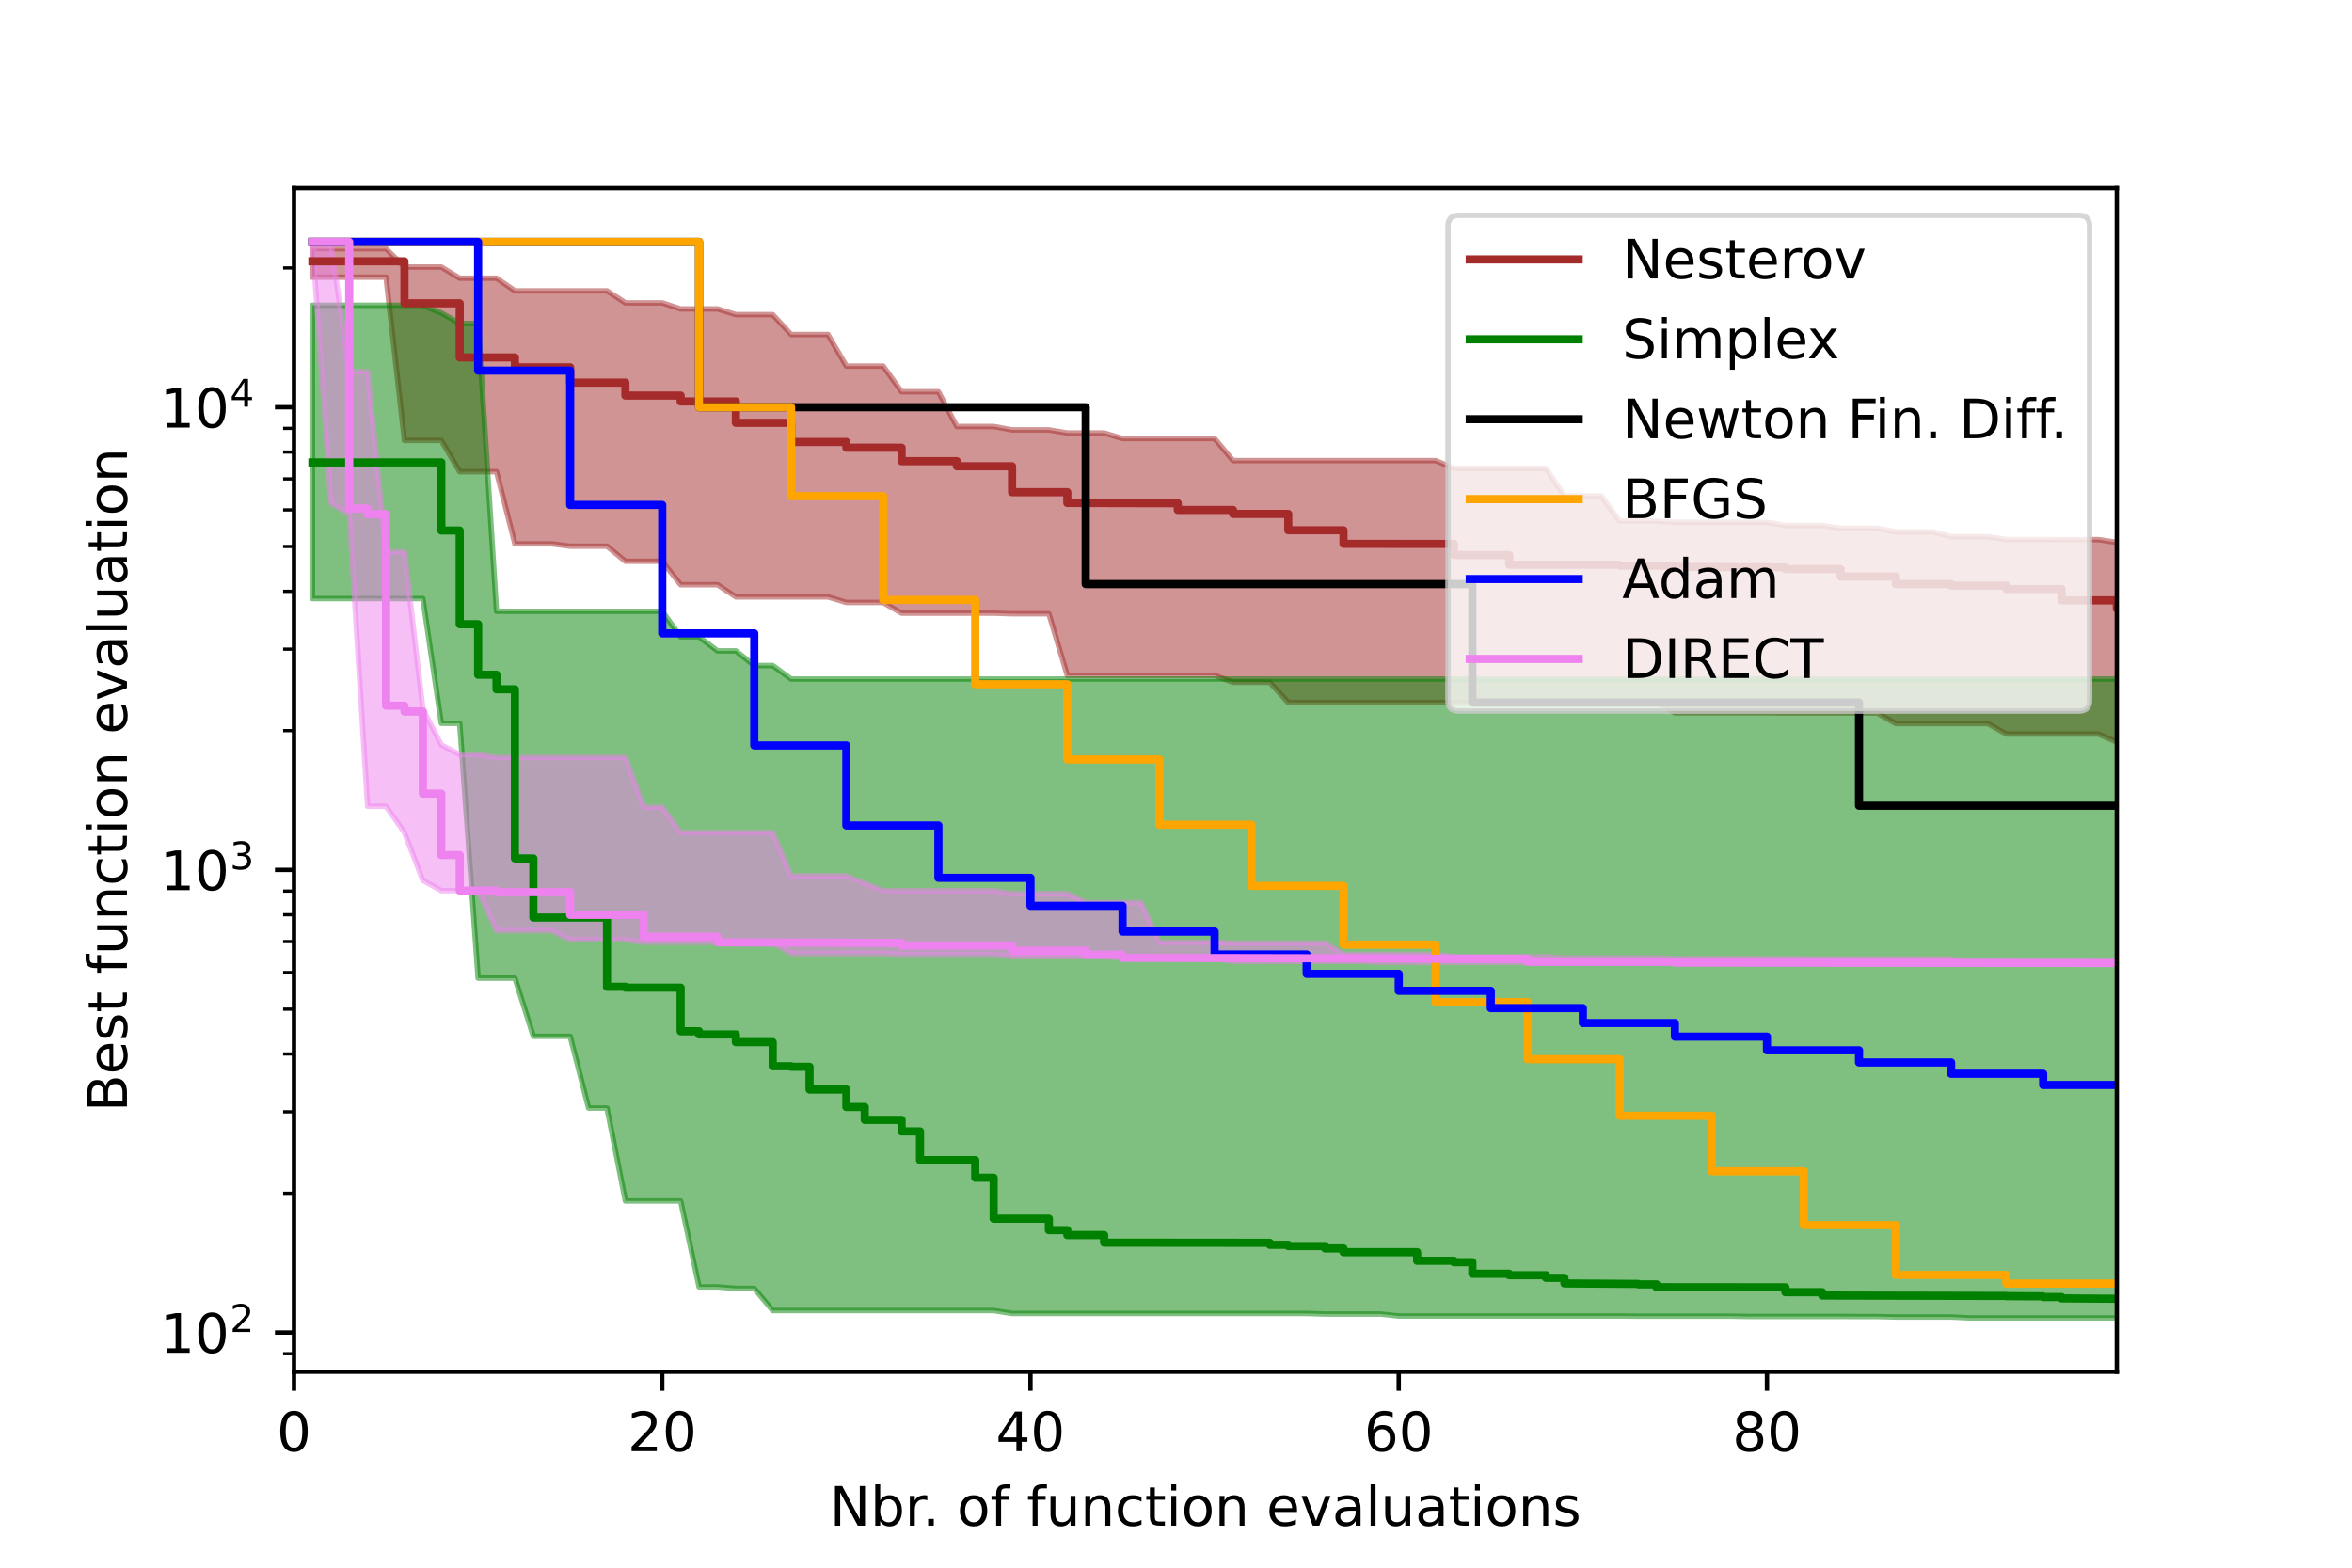 <?xml version="1.0" encoding="utf-8" standalone="no"?>
<!DOCTYPE svg PUBLIC "-//W3C//DTD SVG 1.1//EN"
  "http://www.w3.org/Graphics/SVG/1.1/DTD/svg11.dtd">
<!-- Created with matplotlib (https://matplotlib.org/) -->
<svg height="288pt" version="1.1" viewBox="0 0 432 288" width="432pt" xmlns="http://www.w3.org/2000/svg" xmlns:xlink="http://www.w3.org/1999/xlink">
 <defs>
  <style type="text/css">*{stroke-linecap:butt;stroke-linejoin:round;}</style>
 </defs>
 <g id="figure_1">
  <g id="patch_1">
   <path d="M 0 288 
L 432 288 
L 432 0 
L 0 0 
z
" style="fill:#ffffff;"/>
  </g>
  <g id="axes_1">
   <g id="patch_2">
    <path d="M 54 252 
L 388.8 252 
L 388.8 34.56 
L 54 34.56 
z
" style="fill:#ffffff;"/>
   </g>
   <g id="PolyCollection_1">
    <defs>
     <path d="M 57.382 -242.301 
L 57.382 -237.072 
L 60.764 -237.072 
L 64.145 -237.072 
L 67.527 -237.072 
L 70.909 -237.072 
L 74.291 -207.086 
L 77.673 -207.086 
L 81.055 -207.086 
L 84.436 -201.343 
L 87.818 -201.343 
L 91.2 -201.343 
L 94.582 -188.087 
L 97.964 -188.087 
L 101.345 -188.087 
L 104.727 -187.655 
L 108.109 -187.655 
L 111.491 -187.655 
L 114.873 -184.887 
L 118.255 -184.887 
L 121.636 -184.887 
L 125.018 -180.584 
L 128.4 -180.584 
L 131.782 -180.584 
L 135.164 -178.344 
L 138.545 -178.344 
L 141.927 -178.344 
L 145.309 -178.344 
L 148.691 -178.344 
L 152.073 -178.344 
L 155.455 -177.319 
L 158.836 -177.319 
L 162.218 -177.319 
L 165.6 -175.359 
L 168.982 -175.359 
L 172.364 -175.359 
L 175.745 -175.359 
L 179.127 -175.359 
L 182.509 -175.359 
L 185.891 -175.245 
L 189.273 -175.245 
L 192.655 -175.245 
L 196.036 -163.932 
L 199.418 -163.932 
L 202.8 -163.932 
L 206.182 -163.932 
L 209.564 -163.932 
L 212.945 -163.932 
L 216.327 -163.932 
L 219.709 -163.932 
L 223.091 -163.932 
L 226.473 -162.654 
L 229.855 -162.654 
L 233.236 -162.654 
L 236.618 -158.949 
L 240 -158.949 
L 243.382 -158.949 
L 246.764 -158.949 
L 250.145 -158.949 
L 253.527 -158.949 
L 256.909 -158.949 
L 260.291 -158.949 
L 263.673 -158.949 
L 267.055 -158.949 
L 270.436 -158.949 
L 273.818 -158.949 
L 277.2 -158.949 
L 280.582 -158.949 
L 283.964 -158.949 
L 287.345 -158.949 
L 290.727 -158.949 
L 294.109 -158.949 
L 297.491 -158.949 
L 300.873 -158.949 
L 304.255 -158.949 
L 307.636 -157.05 
L 311.018 -157.05 
L 314.4 -157.05 
L 317.782 -157.05 
L 321.164 -157.05 
L 324.545 -157.05 
L 327.927 -157.007 
L 331.309 -157.007 
L 334.691 -157.007 
L 338.073 -157.007 
L 341.455 -157.007 
L 344.836 -157.007 
L 348.218 -155.071 
L 351.6 -155.071 
L 354.982 -155.071 
L 358.364 -155.071 
L 361.745 -155.071 
L 365.127 -155.071 
L 368.509 -153.156 
L 371.891 -153.156 
L 375.273 -153.156 
L 378.655 -153.156 
L 382.036 -153.156 
L 385.418 -153.156 
L 388.8 -151.686 
L 392.182 -151.686 
L 392.182 -188.352 
L 392.182 -188.352 
L 388.8 -188.352 
L 385.418 -188.866 
L 382.036 -188.866 
L 378.655 -188.866 
L 375.273 -188.875 
L 371.891 -188.875 
L 368.509 -188.875 
L 365.127 -189.406 
L 361.745 -189.406 
L 358.364 -189.406 
L 354.982 -190.301 
L 351.6 -190.301 
L 348.218 -190.301 
L 344.836 -190.946 
L 341.455 -190.946 
L 338.073 -190.946 
L 334.691 -191.468 
L 331.309 -191.468 
L 327.927 -191.468 
L 324.545 -192.045 
L 321.164 -192.045 
L 317.782 -192.045 
L 314.4 -192.045 
L 311.018 -192.045 
L 307.636 -192.045 
L 304.255 -192.273 
L 300.873 -192.273 
L 297.491 -192.273 
L 294.109 -196.908 
L 290.727 -196.908 
L 287.345 -196.908 
L 283.964 -201.961 
L 280.582 -201.961 
L 277.2 -201.961 
L 273.818 -201.961 
L 270.436 -201.961 
L 267.055 -201.961 
L 263.673 -203.383 
L 260.291 -203.383 
L 256.909 -203.383 
L 253.527 -203.383 
L 250.145 -203.383 
L 246.764 -203.383 
L 243.382 -203.383 
L 240 -203.383 
L 236.618 -203.383 
L 233.236 -203.383 
L 229.855 -203.383 
L 226.473 -203.383 
L 223.091 -207.436 
L 219.709 -207.436 
L 216.327 -207.436 
L 212.945 -207.436 
L 209.564 -207.436 
L 206.182 -207.436 
L 202.8 -208.456 
L 199.418 -208.456 
L 196.036 -208.456 
L 192.655 -209.023 
L 189.273 -209.023 
L 185.891 -209.023 
L 182.509 -209.649 
L 179.127 -209.649 
L 175.745 -209.649 
L 172.364 -216.024 
L 168.982 -216.024 
L 165.6 -216.024 
L 162.218 -220.743 
L 158.836 -220.743 
L 155.455 -220.743 
L 152.073 -226.542 
L 148.691 -226.542 
L 145.309 -226.542 
L 141.927 -230.2 
L 138.545 -230.2 
L 135.164 -230.2 
L 131.782 -231.244 
L 128.4 -231.244 
L 125.018 -231.244 
L 121.636 -232.352 
L 118.255 -232.352 
L 114.873 -232.352 
L 111.491 -234.566 
L 108.109 -234.566 
L 104.727 -234.566 
L 101.345 -234.566 
L 97.964 -234.566 
L 94.582 -234.566 
L 91.2 -236.888 
L 87.818 -236.888 
L 84.436 -236.888 
L 81.055 -238.946 
L 77.673 -238.946 
L 74.291 -238.946 
L 70.909 -242.301 
L 67.527 -242.301 
L 64.145 -242.301 
L 60.764 -242.301 
L 57.382 -242.301 
z
" id="m2975140393" style="stroke:#a52a2a;stroke-opacity:0.5;"/>
    </defs>
    <g clip-path="url(#p92455753c8)">
     <use style="fill:#a52a2a;fill-opacity:0.5;stroke:#a52a2a;stroke-opacity:0.5;" x="0" xlink:href="#m2975140393" y="288"/>
    </g>
   </g>
   <g id="PolyCollection_2">
    <defs>
     <path d="M 57.382 -231.912 
L 57.382 -178.039 
L 60.764 -178.039 
L 64.145 -178.039 
L 67.527 -178.039 
L 70.909 -178.039 
L 74.291 -178.039 
L 77.673 -178.039 
L 81.055 -155.126 
L 84.436 -155.126 
L 87.818 -108.309 
L 91.2 -108.309 
L 94.582 -108.309 
L 97.964 -97.621 
L 101.345 -97.621 
L 104.727 -97.621 
L 108.109 -84.438 
L 111.491 -84.438 
L 114.873 -67.368 
L 118.255 -67.368 
L 121.636 -67.368 
L 125.018 -67.368 
L 128.4 -51.582 
L 131.782 -51.582 
L 135.164 -51.305 
L 138.545 -51.305 
L 141.927 -47.241 
L 145.309 -47.241 
L 148.691 -47.241 
L 152.073 -47.241 
L 155.455 -47.241 
L 158.836 -47.241 
L 162.218 -47.241 
L 165.6 -47.241 
L 168.982 -47.241 
L 172.364 -47.241 
L 175.745 -47.241 
L 179.127 -47.241 
L 182.509 -47.241 
L 185.891 -46.705 
L 189.273 -46.705 
L 192.655 -46.705 
L 196.036 -46.705 
L 199.418 -46.705 
L 202.8 -46.705 
L 206.182 -46.705 
L 209.564 -46.705 
L 212.945 -46.705 
L 216.327 -46.705 
L 219.709 -46.705 
L 223.091 -46.705 
L 226.473 -46.705 
L 229.855 -46.705 
L 233.236 -46.705 
L 236.618 -46.705 
L 240 -46.705 
L 243.382 -46.605 
L 246.764 -46.605 
L 250.145 -46.605 
L 253.527 -46.605 
L 256.909 -46.239 
L 260.291 -46.239 
L 263.673 -46.239 
L 267.055 -46.239 
L 270.436 -46.239 
L 273.818 -46.239 
L 277.2 -46.239 
L 280.582 -46.239 
L 283.964 -46.239 
L 287.345 -46.239 
L 290.727 -46.239 
L 294.109 -46.239 
L 297.491 -46.239 
L 300.873 -46.214 
L 304.255 -46.214 
L 307.636 -46.214 
L 311.018 -46.214 
L 314.4 -46.214 
L 317.782 -46.214 
L 321.164 -46.157 
L 324.545 -46.157 
L 327.927 -46.157 
L 331.309 -46.157 
L 334.691 -46.157 
L 338.073 -46.155 
L 341.455 -46.138 
L 344.836 -46.138 
L 348.218 -46.053 
L 351.6 -46.053 
L 354.982 -46.053 
L 358.364 -46.053 
L 361.745 -45.884 
L 365.127 -45.884 
L 368.509 -45.884 
L 371.891 -45.884 
L 375.273 -45.884 
L 378.655 -45.884 
L 382.036 -45.884 
L 385.418 -45.884 
L 388.8 -45.884 
L 392.182 -45.884 
L 392.182 -163.26 
L 392.182 -163.26 
L 388.8 -163.26 
L 385.418 -163.26 
L 382.036 -163.26 
L 378.655 -163.26 
L 375.273 -163.26 
L 371.891 -163.26 
L 368.509 -163.26 
L 365.127 -163.26 
L 361.745 -163.26 
L 358.364 -163.26 
L 354.982 -163.26 
L 351.6 -163.26 
L 348.218 -163.26 
L 344.836 -163.26 
L 341.455 -163.26 
L 338.073 -163.26 
L 334.691 -163.26 
L 331.309 -163.26 
L 327.927 -163.26 
L 324.545 -163.26 
L 321.164 -163.26 
L 317.782 -163.26 
L 314.4 -163.26 
L 311.018 -163.26 
L 307.636 -163.26 
L 304.255 -163.26 
L 300.873 -163.26 
L 297.491 -163.26 
L 294.109 -163.26 
L 290.727 -163.26 
L 287.345 -163.26 
L 283.964 -163.26 
L 280.582 -163.26 
L 277.2 -163.26 
L 273.818 -163.26 
L 270.436 -163.26 
L 267.055 -163.26 
L 263.673 -163.26 
L 260.291 -163.26 
L 256.909 -163.26 
L 253.527 -163.26 
L 250.145 -163.26 
L 246.764 -163.26 
L 243.382 -163.26 
L 240 -163.26 
L 236.618 -163.26 
L 233.236 -163.26 
L 229.855 -163.26 
L 226.473 -163.26 
L 223.091 -163.26 
L 219.709 -163.26 
L 216.327 -163.26 
L 212.945 -163.26 
L 209.564 -163.26 
L 206.182 -163.26 
L 202.8 -163.26 
L 199.418 -163.26 
L 196.036 -163.26 
L 192.655 -163.26 
L 189.273 -163.26 
L 185.891 -163.26 
L 182.509 -163.26 
L 179.127 -163.26 
L 175.745 -163.26 
L 172.364 -163.26 
L 168.982 -163.26 
L 165.6 -163.26 
L 162.218 -163.26 
L 158.836 -163.26 
L 155.455 -163.26 
L 152.073 -163.26 
L 148.691 -163.26 
L 145.309 -163.26 
L 141.927 -165.732 
L 138.545 -165.732 
L 135.164 -168.429 
L 131.782 -168.429 
L 128.4 -171.013 
L 125.018 -171.013 
L 121.636 -175.699 
L 118.255 -175.699 
L 114.873 -175.699 
L 111.491 -175.699 
L 108.109 -175.699 
L 104.727 -175.699 
L 101.345 -175.699 
L 97.964 -175.699 
L 94.582 -175.699 
L 91.2 -175.699 
L 87.818 -228.572 
L 84.436 -228.572 
L 81.055 -230.502 
L 77.673 -231.912 
L 74.291 -231.912 
L 70.909 -231.912 
L 67.527 -231.912 
L 64.145 -231.912 
L 60.764 -231.912 
L 57.382 -231.912 
z
" id="m975a695b5a" style="stroke:#008000;stroke-opacity:0.5;"/>
    </defs>
    <g clip-path="url(#p92455753c8)">
     <use style="fill:#008000;fill-opacity:0.5;stroke:#008000;stroke-opacity:0.5;" x="0" xlink:href="#m975a695b5a" y="288"/>
    </g>
   </g>
   <g id="PolyCollection_3">
    <defs>
     <path d="M 57.382 -243.556 
L 57.382 -243.556 
L 60.764 -195.578 
L 64.145 -193.54 
L 67.527 -139.878 
L 70.909 -139.878 
L 74.291 -135.054 
L 77.673 -126.269 
L 81.055 -124.38 
L 84.436 -124.38 
L 87.818 -124.38 
L 91.2 -117.024 
L 94.582 -117.024 
L 97.964 -117.024 
L 101.345 -117.024 
L 104.727 -115.365 
L 108.109 -115.365 
L 111.491 -115.365 
L 114.873 -115.365 
L 118.255 -114.882 
L 121.636 -114.882 
L 125.018 -114.882 
L 128.4 -114.882 
L 131.782 -114.882 
L 135.164 -114.882 
L 138.545 -114.882 
L 141.927 -114.882 
L 145.309 -112.83 
L 148.691 -112.83 
L 152.073 -112.83 
L 155.455 -112.83 
L 158.836 -112.83 
L 162.218 -112.83 
L 165.6 -112.672 
L 168.982 -112.672 
L 172.364 -112.672 
L 175.745 -112.672 
L 179.127 -112.672 
L 182.509 -112.672 
L 185.891 -112.247 
L 189.273 -112.247 
L 192.655 -112.247 
L 196.036 -112.247 
L 199.418 -112.247 
L 202.8 -112.247 
L 206.182 -112.035 
L 209.564 -112.035 
L 212.945 -112.035 
L 216.327 -112.035 
L 219.709 -112.035 
L 223.091 -112.028 
L 226.473 -111.37 
L 229.855 -111.37 
L 233.236 -111.37 
L 236.618 -111.37 
L 240 -111.37 
L 243.382 -111.37 
L 246.764 -111.37 
L 250.145 -111.368 
L 253.527 -111.209 
L 256.909 -111.209 
L 260.291 -111.209 
L 263.673 -111.209 
L 267.055 -111.209 
L 270.436 -111.209 
L 273.818 -111.209 
L 277.2 -111.209 
L 280.582 -111.151 
L 283.964 -111.151 
L 287.345 -111.151 
L 290.727 -111.151 
L 294.109 -111.151 
L 297.491 -111.151 
L 300.873 -111.151 
L 304.255 -111.151 
L 307.636 -111.151 
L 311.018 -111.151 
L 314.4 -111.151 
L 317.782 -111.151 
L 321.164 -111.151 
L 324.545 -111.151 
L 327.927 -111.151 
L 331.309 -111.151 
L 334.691 -110.946 
L 338.073 -110.946 
L 341.455 -110.946 
L 344.836 -110.946 
L 348.218 -110.946 
L 351.6 -110.946 
L 354.982 -110.946 
L 358.364 -110.946 
L 361.745 -110.896 
L 365.127 -110.896 
L 368.509 -110.896 
L 371.891 -110.896 
L 375.273 -110.896 
L 378.655 -110.896 
L 382.036 -110.896 
L 385.418 -110.896 
L 388.8 -110.896 
L 392.182 -110.896 
L 392.182 -111.151 
L 392.182 -111.151 
L 388.8 -111.151 
L 385.418 -111.151 
L 382.036 -111.151 
L 378.655 -111.151 
L 375.273 -111.151 
L 371.891 -111.162 
L 368.509 -111.162 
L 365.127 -111.162 
L 361.745 -111.162 
L 358.364 -111.816 
L 354.982 -111.816 
L 351.6 -111.816 
L 348.218 -111.816 
L 344.836 -111.816 
L 341.455 -111.816 
L 338.073 -111.816 
L 334.691 -111.816 
L 331.309 -111.874 
L 327.927 -111.874 
L 324.545 -111.874 
L 321.164 -111.874 
L 317.782 -111.876 
L 314.4 -111.876 
L 311.018 -111.876 
L 307.636 -111.876 
L 304.255 -112.035 
L 300.873 -112.035 
L 297.491 -112.035 
L 294.109 -112.035 
L 290.727 -112.035 
L 287.345 -112.035 
L 283.964 -112.247 
L 280.582 -112.247 
L 277.2 -112.247 
L 273.818 -112.247 
L 270.436 -112.247 
L 267.055 -112.247 
L 263.673 -112.672 
L 260.291 -112.672 
L 256.909 -112.672 
L 253.527 -112.672 
L 250.145 -112.672 
L 246.764 -112.672 
L 243.382 -114.729 
L 240 -114.729 
L 236.618 -114.729 
L 233.236 -114.729 
L 229.855 -114.729 
L 226.473 -114.729 
L 223.091 -114.882 
L 219.709 -114.882 
L 216.327 -114.882 
L 212.945 -114.882 
L 209.564 -122.179 
L 206.182 -122.179 
L 202.8 -122.179 
L 199.418 -122.179 
L 196.036 -123.833 
L 192.655 -123.833 
L 189.273 -123.833 
L 185.891 -123.833 
L 182.509 -124.38 
L 179.127 -124.38 
L 175.745 -124.38 
L 172.364 -124.38 
L 168.982 -124.38 
L 165.6 -124.38 
L 162.218 -124.38 
L 158.836 -125.724 
L 155.455 -127.099 
L 152.073 -127.099 
L 148.691 -127.099 
L 145.309 -127.099 
L 141.927 -135.054 
L 138.545 -135.054 
L 135.164 -135.054 
L 131.782 -135.054 
L 128.4 -135.054 
L 125.018 -135.054 
L 121.636 -139.72 
L 118.255 -139.72 
L 114.873 -148.853 
L 111.491 -148.853 
L 108.109 -148.853 
L 104.727 -148.853 
L 101.345 -148.853 
L 97.964 -148.853 
L 94.582 -148.853 
L 91.2 -148.853 
L 87.818 -149.383 
L 84.436 -149.383 
L 81.055 -151.158 
L 77.673 -157.747 
L 74.291 -186.61 
L 70.909 -186.61 
L 67.527 -219.722 
L 64.145 -219.722 
L 60.764 -243.556 
L 57.382 -243.556 
z
" id="m3817e6981f" style="stroke:#ee82ee;stroke-opacity:0.5;"/>
    </defs>
    <g clip-path="url(#p92455753c8)">
     <use style="fill:#ee82ee;fill-opacity:0.5;stroke:#ee82ee;stroke-opacity:0.5;" x="0" xlink:href="#m3817e6981f" y="288"/>
    </g>
   </g>
   <g id="matplotlib.axis_1">
    <g id="xtick_1">
     <g id="line2d_1">
      <defs>
       <path d="M 0 0 
L 0 3.5 
" id="ma3b6f0f024" style="stroke:#000000;stroke-width:0.8;"/>
      </defs>
      <g>
       <use style="stroke:#000000;stroke-width:0.8;" x="54" xlink:href="#ma3b6f0f024" y="252"/>
      </g>
     </g>
     <g id="text_1">
      <!-- 0 -->
      <g transform="translate(50.819 266.598)scale(0.1 -0.1)">
       <defs>
        <path d="M 31.781 66.406 
Q 24.172 66.406 20.328 58.906 
Q 16.5 51.422 16.5 36.375 
Q 16.5 21.391 20.328 13.891 
Q 24.172 6.391 31.781 6.391 
Q 39.453 6.391 43.281 13.891 
Q 47.125 21.391 47.125 36.375 
Q 47.125 51.422 43.281 58.906 
Q 39.453 66.406 31.781 66.406 
z
M 31.781 74.219 
Q 44.047 74.219 50.516 64.516 
Q 56.984 54.828 56.984 36.375 
Q 56.984 17.969 50.516 8.266 
Q 44.047 -1.422 31.781 -1.422 
Q 19.531 -1.422 13.062 8.266 
Q 6.594 17.969 6.594 36.375 
Q 6.594 54.828 13.062 64.516 
Q 19.531 74.219 31.781 74.219 
z
" id="DejaVuSans-48"/>
       </defs>
       <use xlink:href="#DejaVuSans-48"/>
      </g>
     </g>
    </g>
    <g id="xtick_2">
     <g id="line2d_2">
      <g>
       <use style="stroke:#000000;stroke-width:0.8;" x="121.636" xlink:href="#ma3b6f0f024" y="252"/>
      </g>
     </g>
     <g id="text_2">
      <!-- 20 -->
      <g transform="translate(115.274 266.598)scale(0.1 -0.1)">
       <defs>
        <path d="M 19.188 8.297 
L 53.609 8.297 
L 53.609 0 
L 7.328 0 
L 7.328 8.297 
Q 12.938 14.109 22.625 23.891 
Q 32.328 33.688 34.812 36.531 
Q 39.547 41.844 41.422 45.531 
Q 43.312 49.219 43.312 52.781 
Q 43.312 58.594 39.234 62.25 
Q 35.156 65.922 28.609 65.922 
Q 23.969 65.922 18.812 64.312 
Q 13.672 62.703 7.812 59.422 
L 7.812 69.391 
Q 13.766 71.781 18.938 73 
Q 24.125 74.219 28.422 74.219 
Q 39.75 74.219 46.484 68.547 
Q 53.219 62.891 53.219 53.422 
Q 53.219 48.922 51.531 44.891 
Q 49.859 40.875 45.406 35.406 
Q 44.188 33.984 37.641 27.219 
Q 31.109 20.453 19.188 8.297 
z
" id="DejaVuSans-50"/>
       </defs>
       <use xlink:href="#DejaVuSans-50"/>
       <use x="63.623" xlink:href="#DejaVuSans-48"/>
      </g>
     </g>
    </g>
    <g id="xtick_3">
     <g id="line2d_3">
      <g>
       <use style="stroke:#000000;stroke-width:0.8;" x="189.273" xlink:href="#ma3b6f0f024" y="252"/>
      </g>
     </g>
     <g id="text_3">
      <!-- 40 -->
      <g transform="translate(182.91 266.598)scale(0.1 -0.1)">
       <defs>
        <path d="M 37.797 64.312 
L 12.891 25.391 
L 37.797 25.391 
z
M 35.203 72.906 
L 47.609 72.906 
L 47.609 25.391 
L 58.016 25.391 
L 58.016 17.188 
L 47.609 17.188 
L 47.609 0 
L 37.797 0 
L 37.797 17.188 
L 4.891 17.188 
L 4.891 26.703 
z
" id="DejaVuSans-52"/>
       </defs>
       <use xlink:href="#DejaVuSans-52"/>
       <use x="63.623" xlink:href="#DejaVuSans-48"/>
      </g>
     </g>
    </g>
    <g id="xtick_4">
     <g id="line2d_4">
      <g>
       <use style="stroke:#000000;stroke-width:0.8;" x="256.909" xlink:href="#ma3b6f0f024" y="252"/>
      </g>
     </g>
     <g id="text_4">
      <!-- 60 -->
      <g transform="translate(250.547 266.598)scale(0.1 -0.1)">
       <defs>
        <path d="M 33.016 40.375 
Q 26.375 40.375 22.484 35.828 
Q 18.609 31.297 18.609 23.391 
Q 18.609 15.531 22.484 10.953 
Q 26.375 6.391 33.016 6.391 
Q 39.656 6.391 43.531 10.953 
Q 47.406 15.531 47.406 23.391 
Q 47.406 31.297 43.531 35.828 
Q 39.656 40.375 33.016 40.375 
z
M 52.594 71.297 
L 52.594 62.312 
Q 48.875 64.062 45.094 64.984 
Q 41.312 65.922 37.594 65.922 
Q 27.828 65.922 22.672 59.328 
Q 17.531 52.734 16.797 39.406 
Q 19.672 43.656 24.016 45.922 
Q 28.375 48.188 33.594 48.188 
Q 44.578 48.188 50.953 41.516 
Q 57.328 34.859 57.328 23.391 
Q 57.328 12.156 50.688 5.359 
Q 44.047 -1.422 33.016 -1.422 
Q 20.359 -1.422 13.672 8.266 
Q 6.984 17.969 6.984 36.375 
Q 6.984 53.656 15.188 63.938 
Q 23.391 74.219 37.203 74.219 
Q 40.922 74.219 44.703 73.484 
Q 48.484 72.75 52.594 71.297 
z
" id="DejaVuSans-54"/>
       </defs>
       <use xlink:href="#DejaVuSans-54"/>
       <use x="63.623" xlink:href="#DejaVuSans-48"/>
      </g>
     </g>
    </g>
    <g id="xtick_5">
     <g id="line2d_5">
      <g>
       <use style="stroke:#000000;stroke-width:0.8;" x="324.545" xlink:href="#ma3b6f0f024" y="252"/>
      </g>
     </g>
     <g id="text_5">
      <!-- 80 -->
      <g transform="translate(318.183 266.598)scale(0.1 -0.1)">
       <defs>
        <path d="M 31.781 34.625 
Q 24.75 34.625 20.719 30.859 
Q 16.703 27.094 16.703 20.516 
Q 16.703 13.922 20.719 10.156 
Q 24.75 6.391 31.781 6.391 
Q 38.812 6.391 42.859 10.172 
Q 46.922 13.969 46.922 20.516 
Q 46.922 27.094 42.891 30.859 
Q 38.875 34.625 31.781 34.625 
z
M 21.922 38.812 
Q 15.578 40.375 12.031 44.719 
Q 8.5 49.078 8.5 55.328 
Q 8.5 64.062 14.719 69.141 
Q 20.953 74.219 31.781 74.219 
Q 42.672 74.219 48.875 69.141 
Q 55.078 64.062 55.078 55.328 
Q 55.078 49.078 51.531 44.719 
Q 48 40.375 41.703 38.812 
Q 48.828 37.156 52.797 32.312 
Q 56.781 27.484 56.781 20.516 
Q 56.781 9.906 50.312 4.234 
Q 43.844 -1.422 31.781 -1.422 
Q 19.734 -1.422 13.25 4.234 
Q 6.781 9.906 6.781 20.516 
Q 6.781 27.484 10.781 32.312 
Q 14.797 37.156 21.922 38.812 
z
M 18.312 54.391 
Q 18.312 48.734 21.844 45.562 
Q 25.391 42.391 31.781 42.391 
Q 38.141 42.391 41.719 45.562 
Q 45.312 48.734 45.312 54.391 
Q 45.312 60.062 41.719 63.234 
Q 38.141 66.406 31.781 66.406 
Q 25.391 66.406 21.844 63.234 
Q 18.312 60.062 18.312 54.391 
z
" id="DejaVuSans-56"/>
       </defs>
       <use xlink:href="#DejaVuSans-56"/>
       <use x="63.623" xlink:href="#DejaVuSans-48"/>
      </g>
     </g>
    </g>
    <g id="text_6">
     <!-- Nbr. of function evaluations -->
     <g transform="translate(152.382 280.277)scale(0.1 -0.1)">
      <defs>
       <path d="M 9.812 72.906 
L 23.094 72.906 
L 55.422 11.922 
L 55.422 72.906 
L 64.984 72.906 
L 64.984 0 
L 51.703 0 
L 19.391 60.984 
L 19.391 0 
L 9.812 0 
z
" id="DejaVuSans-78"/>
       <path d="M 48.688 27.297 
Q 48.688 37.203 44.609 42.844 
Q 40.531 48.484 33.406 48.484 
Q 26.266 48.484 22.188 42.844 
Q 18.109 37.203 18.109 27.297 
Q 18.109 17.391 22.188 11.75 
Q 26.266 6.109 33.406 6.109 
Q 40.531 6.109 44.609 11.75 
Q 48.688 17.391 48.688 27.297 
z
M 18.109 46.391 
Q 20.953 51.266 25.266 53.625 
Q 29.594 56 35.594 56 
Q 45.562 56 51.781 48.094 
Q 58.016 40.188 58.016 27.297 
Q 58.016 14.406 51.781 6.484 
Q 45.562 -1.422 35.594 -1.422 
Q 29.594 -1.422 25.266 0.953 
Q 20.953 3.328 18.109 8.203 
L 18.109 0 
L 9.078 0 
L 9.078 75.984 
L 18.109 75.984 
z
" id="DejaVuSans-98"/>
       <path d="M 41.109 46.297 
Q 39.594 47.172 37.812 47.578 
Q 36.031 48 33.891 48 
Q 26.266 48 22.188 43.047 
Q 18.109 38.094 18.109 28.812 
L 18.109 0 
L 9.078 0 
L 9.078 54.688 
L 18.109 54.688 
L 18.109 46.188 
Q 20.953 51.172 25.484 53.578 
Q 30.031 56 36.531 56 
Q 37.453 56 38.578 55.875 
Q 39.703 55.766 41.062 55.516 
z
" id="DejaVuSans-114"/>
       <path d="M 10.688 12.406 
L 21 12.406 
L 21 0 
L 10.688 0 
z
" id="DejaVuSans-46"/>
       <path id="DejaVuSans-32"/>
       <path d="M 30.609 48.391 
Q 23.391 48.391 19.188 42.75 
Q 14.984 37.109 14.984 27.297 
Q 14.984 17.484 19.156 11.844 
Q 23.344 6.203 30.609 6.203 
Q 37.797 6.203 41.984 11.859 
Q 46.188 17.531 46.188 27.297 
Q 46.188 37.016 41.984 42.703 
Q 37.797 48.391 30.609 48.391 
z
M 30.609 56 
Q 42.328 56 49.016 48.375 
Q 55.719 40.766 55.719 27.297 
Q 55.719 13.875 49.016 6.219 
Q 42.328 -1.422 30.609 -1.422 
Q 18.844 -1.422 12.172 6.219 
Q 5.516 13.875 5.516 27.297 
Q 5.516 40.766 12.172 48.375 
Q 18.844 56 30.609 56 
z
" id="DejaVuSans-111"/>
       <path d="M 37.109 75.984 
L 37.109 68.5 
L 28.516 68.5 
Q 23.688 68.5 21.797 66.547 
Q 19.922 64.594 19.922 59.516 
L 19.922 54.688 
L 34.719 54.688 
L 34.719 47.703 
L 19.922 47.703 
L 19.922 0 
L 10.891 0 
L 10.891 47.703 
L 2.297 47.703 
L 2.297 54.688 
L 10.891 54.688 
L 10.891 58.5 
Q 10.891 67.625 15.141 71.797 
Q 19.391 75.984 28.609 75.984 
z
" id="DejaVuSans-102"/>
       <path d="M 8.5 21.578 
L 8.5 54.688 
L 17.484 54.688 
L 17.484 21.922 
Q 17.484 14.156 20.5 10.266 
Q 23.531 6.391 29.594 6.391 
Q 36.859 6.391 41.078 11.031 
Q 45.312 15.672 45.312 23.688 
L 45.312 54.688 
L 54.297 54.688 
L 54.297 0 
L 45.312 0 
L 45.312 8.406 
Q 42.047 3.422 37.719 1 
Q 33.406 -1.422 27.688 -1.422 
Q 18.266 -1.422 13.375 4.438 
Q 8.5 10.297 8.5 21.578 
z
M 31.109 56 
z
" id="DejaVuSans-117"/>
       <path d="M 54.891 33.016 
L 54.891 0 
L 45.906 0 
L 45.906 32.719 
Q 45.906 40.484 42.875 44.328 
Q 39.844 48.188 33.797 48.188 
Q 26.516 48.188 22.312 43.547 
Q 18.109 38.922 18.109 30.906 
L 18.109 0 
L 9.078 0 
L 9.078 54.688 
L 18.109 54.688 
L 18.109 46.188 
Q 21.344 51.125 25.703 53.562 
Q 30.078 56 35.797 56 
Q 45.219 56 50.047 50.172 
Q 54.891 44.344 54.891 33.016 
z
" id="DejaVuSans-110"/>
       <path d="M 48.781 52.594 
L 48.781 44.188 
Q 44.969 46.297 41.141 47.344 
Q 37.312 48.391 33.406 48.391 
Q 24.656 48.391 19.812 42.844 
Q 14.984 37.312 14.984 27.297 
Q 14.984 17.281 19.812 11.734 
Q 24.656 6.203 33.406 6.203 
Q 37.312 6.203 41.141 7.25 
Q 44.969 8.297 48.781 10.406 
L 48.781 2.094 
Q 45.016 0.344 40.984 -0.531 
Q 36.969 -1.422 32.422 -1.422 
Q 20.062 -1.422 12.781 6.344 
Q 5.516 14.109 5.516 27.297 
Q 5.516 40.672 12.859 48.328 
Q 20.219 56 33.016 56 
Q 37.156 56 41.109 55.141 
Q 45.062 54.297 48.781 52.594 
z
" id="DejaVuSans-99"/>
       <path d="M 18.312 70.219 
L 18.312 54.688 
L 36.812 54.688 
L 36.812 47.703 
L 18.312 47.703 
L 18.312 18.016 
Q 18.312 11.328 20.141 9.422 
Q 21.969 7.516 27.594 7.516 
L 36.812 7.516 
L 36.812 0 
L 27.594 0 
Q 17.188 0 13.234 3.875 
Q 9.281 7.766 9.281 18.016 
L 9.281 47.703 
L 2.688 47.703 
L 2.688 54.688 
L 9.281 54.688 
L 9.281 70.219 
z
" id="DejaVuSans-116"/>
       <path d="M 9.422 54.688 
L 18.406 54.688 
L 18.406 0 
L 9.422 0 
z
M 9.422 75.984 
L 18.406 75.984 
L 18.406 64.594 
L 9.422 64.594 
z
" id="DejaVuSans-105"/>
       <path d="M 56.203 29.594 
L 56.203 25.203 
L 14.891 25.203 
Q 15.484 15.922 20.484 11.062 
Q 25.484 6.203 34.422 6.203 
Q 39.594 6.203 44.453 7.469 
Q 49.312 8.734 54.109 11.281 
L 54.109 2.781 
Q 49.266 0.734 44.188 -0.344 
Q 39.109 -1.422 33.891 -1.422 
Q 20.797 -1.422 13.156 6.188 
Q 5.516 13.812 5.516 26.812 
Q 5.516 40.234 12.766 48.109 
Q 20.016 56 32.328 56 
Q 43.359 56 49.781 48.891 
Q 56.203 41.797 56.203 29.594 
z
M 47.219 32.234 
Q 47.125 39.594 43.094 43.984 
Q 39.062 48.391 32.422 48.391 
Q 24.906 48.391 20.391 44.141 
Q 15.875 39.891 15.188 32.172 
z
" id="DejaVuSans-101"/>
       <path d="M 2.984 54.688 
L 12.5 54.688 
L 29.594 8.797 
L 46.688 54.688 
L 56.203 54.688 
L 35.688 0 
L 23.484 0 
z
" id="DejaVuSans-118"/>
       <path d="M 34.281 27.484 
Q 23.391 27.484 19.188 25 
Q 14.984 22.516 14.984 16.5 
Q 14.984 11.719 18.141 8.906 
Q 21.297 6.109 26.703 6.109 
Q 34.188 6.109 38.703 11.406 
Q 43.219 16.703 43.219 25.484 
L 43.219 27.484 
z
M 52.203 31.203 
L 52.203 0 
L 43.219 0 
L 43.219 8.297 
Q 40.141 3.328 35.547 0.953 
Q 30.953 -1.422 24.312 -1.422 
Q 15.922 -1.422 10.953 3.297 
Q 6 8.016 6 15.922 
Q 6 25.141 12.172 29.828 
Q 18.359 34.516 30.609 34.516 
L 43.219 34.516 
L 43.219 35.406 
Q 43.219 41.609 39.141 45 
Q 35.062 48.391 27.688 48.391 
Q 23 48.391 18.547 47.266 
Q 14.109 46.141 10.016 43.891 
L 10.016 52.203 
Q 14.938 54.109 19.578 55.047 
Q 24.219 56 28.609 56 
Q 40.484 56 46.344 49.844 
Q 52.203 43.703 52.203 31.203 
z
" id="DejaVuSans-97"/>
       <path d="M 9.422 75.984 
L 18.406 75.984 
L 18.406 0 
L 9.422 0 
z
" id="DejaVuSans-108"/>
       <path d="M 44.281 53.078 
L 44.281 44.578 
Q 40.484 46.531 36.375 47.5 
Q 32.281 48.484 27.875 48.484 
Q 21.188 48.484 17.844 46.438 
Q 14.5 44.391 14.5 40.281 
Q 14.5 37.156 16.891 35.375 
Q 19.281 33.594 26.516 31.984 
L 29.594 31.297 
Q 39.156 29.25 43.188 25.516 
Q 47.219 21.781 47.219 15.094 
Q 47.219 7.469 41.188 3.016 
Q 35.156 -1.422 24.609 -1.422 
Q 20.219 -1.422 15.453 -0.562 
Q 10.688 0.297 5.422 2 
L 5.422 11.281 
Q 10.406 8.688 15.234 7.391 
Q 20.062 6.109 24.812 6.109 
Q 31.156 6.109 34.562 8.281 
Q 37.984 10.453 37.984 14.406 
Q 37.984 18.062 35.516 20.016 
Q 33.062 21.969 24.703 23.781 
L 21.578 24.516 
Q 13.234 26.266 9.516 29.906 
Q 5.812 33.547 5.812 39.891 
Q 5.812 47.609 11.281 51.797 
Q 16.75 56 26.812 56 
Q 31.781 56 36.172 55.266 
Q 40.578 54.547 44.281 53.078 
z
" id="DejaVuSans-115"/>
      </defs>
      <use xlink:href="#DejaVuSans-78"/>
      <use x="74.805" xlink:href="#DejaVuSans-98"/>
      <use x="138.281" xlink:href="#DejaVuSans-114"/>
      <use x="170.27" xlink:href="#DejaVuSans-46"/>
      <use x="202.057" xlink:href="#DejaVuSans-32"/>
      <use x="233.844" xlink:href="#DejaVuSans-111"/>
      <use x="295.025" xlink:href="#DejaVuSans-102"/>
      <use x="330.23" xlink:href="#DejaVuSans-32"/>
      <use x="362.018" xlink:href="#DejaVuSans-102"/>
      <use x="397.223" xlink:href="#DejaVuSans-117"/>
      <use x="460.602" xlink:href="#DejaVuSans-110"/>
      <use x="523.98" xlink:href="#DejaVuSans-99"/>
      <use x="578.961" xlink:href="#DejaVuSans-116"/>
      <use x="618.17" xlink:href="#DejaVuSans-105"/>
      <use x="645.953" xlink:href="#DejaVuSans-111"/>
      <use x="707.135" xlink:href="#DejaVuSans-110"/>
      <use x="770.514" xlink:href="#DejaVuSans-32"/>
      <use x="802.301" xlink:href="#DejaVuSans-101"/>
      <use x="863.824" xlink:href="#DejaVuSans-118"/>
      <use x="923.004" xlink:href="#DejaVuSans-97"/>
      <use x="984.283" xlink:href="#DejaVuSans-108"/>
      <use x="1012.066" xlink:href="#DejaVuSans-117"/>
      <use x="1075.445" xlink:href="#DejaVuSans-97"/>
      <use x="1136.725" xlink:href="#DejaVuSans-116"/>
      <use x="1175.934" xlink:href="#DejaVuSans-105"/>
      <use x="1203.717" xlink:href="#DejaVuSans-111"/>
      <use x="1264.898" xlink:href="#DejaVuSans-110"/>
      <use x="1328.277" xlink:href="#DejaVuSans-115"/>
     </g>
    </g>
   </g>
   <g id="matplotlib.axis_2">
    <g id="ytick_1">
     <g id="line2d_6">
      <defs>
       <path d="M 0 0 
L -3.5 0 
" id="m2cff4b010b" style="stroke:#000000;stroke-width:0.8;"/>
      </defs>
      <g>
       <use style="stroke:#000000;stroke-width:0.8;" x="54" xlink:href="#m2cff4b010b" y="244.802"/>
      </g>
     </g>
     <g id="text_7">
      <!-- $\mathdefault{10^{2}}$ -->
      <g transform="translate(29.4 248.601)scale(0.1 -0.1)">
       <defs>
        <path d="M 12.406 8.297 
L 28.516 8.297 
L 28.516 63.922 
L 10.984 60.406 
L 10.984 69.391 
L 28.422 72.906 
L 38.281 72.906 
L 38.281 8.297 
L 54.391 8.297 
L 54.391 0 
L 12.406 0 
z
" id="DejaVuSans-49"/>
       </defs>
       <use transform="translate(0 0.766)" xlink:href="#DejaVuSans-49"/>
       <use transform="translate(63.623 0.766)" xlink:href="#DejaVuSans-48"/>
       <use transform="translate(128.203 39.047)scale(0.7)" xlink:href="#DejaVuSans-50"/>
      </g>
     </g>
    </g>
    <g id="ytick_2">
     <g id="line2d_7">
      <g>
       <use style="stroke:#000000;stroke-width:0.8;" x="54" xlink:href="#m2cff4b010b" y="159.805"/>
      </g>
     </g>
     <g id="text_8">
      <!-- $\mathdefault{10^{3}}$ -->
      <g transform="translate(29.4 163.604)scale(0.1 -0.1)">
       <defs>
        <path d="M 40.578 39.312 
Q 47.656 37.797 51.625 33 
Q 55.609 28.219 55.609 21.188 
Q 55.609 10.406 48.188 4.484 
Q 40.766 -1.422 27.094 -1.422 
Q 22.516 -1.422 17.656 -0.516 
Q 12.797 0.391 7.625 2.203 
L 7.625 11.719 
Q 11.719 9.328 16.594 8.109 
Q 21.484 6.891 26.812 6.891 
Q 36.078 6.891 40.938 10.547 
Q 45.797 14.203 45.797 21.188 
Q 45.797 27.641 41.281 31.266 
Q 36.766 34.906 28.719 34.906 
L 20.219 34.906 
L 20.219 43.016 
L 29.109 43.016 
Q 36.375 43.016 40.234 45.922 
Q 44.094 48.828 44.094 54.297 
Q 44.094 59.906 40.109 62.906 
Q 36.141 65.922 28.719 65.922 
Q 24.656 65.922 20.016 65.031 
Q 15.375 64.156 9.812 62.312 
L 9.812 71.094 
Q 15.438 72.656 20.344 73.438 
Q 25.25 74.219 29.594 74.219 
Q 40.828 74.219 47.359 69.109 
Q 53.906 64.016 53.906 55.328 
Q 53.906 49.266 50.438 45.094 
Q 46.969 40.922 40.578 39.312 
z
" id="DejaVuSans-51"/>
       </defs>
       <use transform="translate(0 0.766)" xlink:href="#DejaVuSans-49"/>
       <use transform="translate(63.623 0.766)" xlink:href="#DejaVuSans-48"/>
       <use transform="translate(128.203 39.047)scale(0.7)" xlink:href="#DejaVuSans-51"/>
      </g>
     </g>
    </g>
    <g id="ytick_3">
     <g id="line2d_8">
      <g>
       <use style="stroke:#000000;stroke-width:0.8;" x="54" xlink:href="#m2cff4b010b" y="74.809"/>
      </g>
     </g>
     <g id="text_9">
      <!-- $\mathdefault{10^{4}}$ -->
      <g transform="translate(29.4 78.608)scale(0.1 -0.1)">
       <use transform="translate(0 0.684)" xlink:href="#DejaVuSans-49"/>
       <use transform="translate(63.623 0.684)" xlink:href="#DejaVuSans-48"/>
       <use transform="translate(128.203 38.966)scale(0.7)" xlink:href="#DejaVuSans-52"/>
      </g>
     </g>
    </g>
    <g id="ytick_4">
     <g id="line2d_9">
      <defs>
       <path d="M 0 0 
L -2 0 
" id="mace479eea3" style="stroke:#000000;stroke-width:0.6;"/>
      </defs>
      <g>
       <use style="stroke:#000000;stroke-width:0.6;" x="54" xlink:href="#mace479eea3" y="248.691"/>
      </g>
     </g>
    </g>
    <g id="ytick_5">
     <g id="line2d_10">
      <g>
       <use style="stroke:#000000;stroke-width:0.6;" x="54" xlink:href="#mace479eea3" y="219.215"/>
      </g>
     </g>
    </g>
    <g id="ytick_6">
     <g id="line2d_11">
      <g>
       <use style="stroke:#000000;stroke-width:0.6;" x="54" xlink:href="#mace479eea3" y="204.248"/>
      </g>
     </g>
    </g>
    <g id="ytick_7">
     <g id="line2d_12">
      <g>
       <use style="stroke:#000000;stroke-width:0.6;" x="54" xlink:href="#mace479eea3" y="193.629"/>
      </g>
     </g>
    </g>
    <g id="ytick_8">
     <g id="line2d_13">
      <g>
       <use style="stroke:#000000;stroke-width:0.6;" x="54" xlink:href="#mace479eea3" y="185.392"/>
      </g>
     </g>
    </g>
    <g id="ytick_9">
     <g id="line2d_14">
      <g>
       <use style="stroke:#000000;stroke-width:0.6;" x="54" xlink:href="#mace479eea3" y="178.661"/>
      </g>
     </g>
    </g>
    <g id="ytick_10">
     <g id="line2d_15">
      <g>
       <use style="stroke:#000000;stroke-width:0.6;" x="54" xlink:href="#mace479eea3" y="172.971"/>
      </g>
     </g>
    </g>
    <g id="ytick_11">
     <g id="line2d_16">
      <g>
       <use style="stroke:#000000;stroke-width:0.6;" x="54" xlink:href="#mace479eea3" y="168.042"/>
      </g>
     </g>
    </g>
    <g id="ytick_12">
     <g id="line2d_17">
      <g>
       <use style="stroke:#000000;stroke-width:0.6;" x="54" xlink:href="#mace479eea3" y="163.694"/>
      </g>
     </g>
    </g>
    <g id="ytick_13">
     <g id="line2d_18">
      <g>
       <use style="stroke:#000000;stroke-width:0.6;" x="54" xlink:href="#mace479eea3" y="134.219"/>
      </g>
     </g>
    </g>
    <g id="ytick_14">
     <g id="line2d_19">
      <g>
       <use style="stroke:#000000;stroke-width:0.6;" x="54" xlink:href="#mace479eea3" y="119.251"/>
      </g>
     </g>
    </g>
    <g id="ytick_15">
     <g id="line2d_20">
      <g>
       <use style="stroke:#000000;stroke-width:0.6;" x="54" xlink:href="#mace479eea3" y="108.632"/>
      </g>
     </g>
    </g>
    <g id="ytick_16">
     <g id="line2d_21">
      <g>
       <use style="stroke:#000000;stroke-width:0.6;" x="54" xlink:href="#mace479eea3" y="100.395"/>
      </g>
     </g>
    </g>
    <g id="ytick_17">
     <g id="line2d_22">
      <g>
       <use style="stroke:#000000;stroke-width:0.6;" x="54" xlink:href="#mace479eea3" y="93.665"/>
      </g>
     </g>
    </g>
    <g id="ytick_18">
     <g id="line2d_23">
      <g>
       <use style="stroke:#000000;stroke-width:0.6;" x="54" xlink:href="#mace479eea3" y="87.975"/>
      </g>
     </g>
    </g>
    <g id="ytick_19">
     <g id="line2d_24">
      <g>
       <use style="stroke:#000000;stroke-width:0.6;" x="54" xlink:href="#mace479eea3" y="83.046"/>
      </g>
     </g>
    </g>
    <g id="ytick_20">
     <g id="line2d_25">
      <g>
       <use style="stroke:#000000;stroke-width:0.6;" x="54" xlink:href="#mace479eea3" y="78.698"/>
      </g>
     </g>
    </g>
    <g id="ytick_21">
     <g id="line2d_26">
      <g>
       <use style="stroke:#000000;stroke-width:0.6;" x="54" xlink:href="#mace479eea3" y="49.222"/>
      </g>
     </g>
    </g>
    <g id="text_10">
     <!-- Best function evaluation -->
     <g transform="translate(23.32 204.253)rotate(-90)scale(0.1 -0.1)">
      <defs>
       <path d="M 19.672 34.812 
L 19.672 8.109 
L 35.5 8.109 
Q 43.453 8.109 47.281 11.406 
Q 51.125 14.703 51.125 21.484 
Q 51.125 28.328 47.281 31.562 
Q 43.453 34.812 35.5 34.812 
z
M 19.672 64.797 
L 19.672 42.828 
L 34.281 42.828 
Q 41.5 42.828 45.031 45.531 
Q 48.578 48.25 48.578 53.812 
Q 48.578 59.328 45.031 62.062 
Q 41.5 64.797 34.281 64.797 
z
M 9.812 72.906 
L 35.016 72.906 
Q 46.297 72.906 52.391 68.219 
Q 58.5 63.531 58.5 54.891 
Q 58.5 48.188 55.375 44.234 
Q 52.25 40.281 46.188 39.312 
Q 53.469 37.75 57.5 32.781 
Q 61.531 27.828 61.531 20.406 
Q 61.531 10.641 54.891 5.312 
Q 48.25 0 35.984 0 
L 9.812 0 
z
" id="DejaVuSans-66"/>
      </defs>
      <use xlink:href="#DejaVuSans-66"/>
      <use x="68.604" xlink:href="#DejaVuSans-101"/>
      <use x="130.127" xlink:href="#DejaVuSans-115"/>
      <use x="182.227" xlink:href="#DejaVuSans-116"/>
      <use x="221.436" xlink:href="#DejaVuSans-32"/>
      <use x="253.223" xlink:href="#DejaVuSans-102"/>
      <use x="288.428" xlink:href="#DejaVuSans-117"/>
      <use x="351.807" xlink:href="#DejaVuSans-110"/>
      <use x="415.186" xlink:href="#DejaVuSans-99"/>
      <use x="470.166" xlink:href="#DejaVuSans-116"/>
      <use x="509.375" xlink:href="#DejaVuSans-105"/>
      <use x="537.158" xlink:href="#DejaVuSans-111"/>
      <use x="598.34" xlink:href="#DejaVuSans-110"/>
      <use x="661.719" xlink:href="#DejaVuSans-32"/>
      <use x="693.506" xlink:href="#DejaVuSans-101"/>
      <use x="755.029" xlink:href="#DejaVuSans-118"/>
      <use x="814.209" xlink:href="#DejaVuSans-97"/>
      <use x="875.488" xlink:href="#DejaVuSans-108"/>
      <use x="903.271" xlink:href="#DejaVuSans-117"/>
      <use x="966.65" xlink:href="#DejaVuSans-97"/>
      <use x="1027.93" xlink:href="#DejaVuSans-116"/>
      <use x="1067.139" xlink:href="#DejaVuSans-105"/>
      <use x="1094.922" xlink:href="#DejaVuSans-111"/>
      <use x="1156.104" xlink:href="#DejaVuSans-110"/>
     </g>
    </g>
   </g>
   <g id="line2d_27">
    <path clip-path="url(#p92455753c8)" d="M 57.382 48.003 
L 74.291 48.003 
L 74.291 55.723 
L 84.436 55.723 
L 84.436 65.662 
L 94.582 65.662 
L 94.582 67.488 
L 104.727 67.488 
L 104.727 70.298 
L 114.873 70.298 
L 114.873 72.672 
L 125.018 72.672 
L 125.018 73.749 
L 135.164 73.749 
L 135.164 77.682 
L 145.309 77.682 
L 145.309 81.19 
L 155.455 81.19 
L 155.455 82.248 
L 165.6 82.248 
L 165.6 84.724 
L 175.745 84.724 
L 175.745 85.657 
L 185.891 85.657 
L 185.891 90.415 
L 196.036 90.415 
L 196.036 92.402 
L 216.327 92.446 
L 216.327 93.684 
L 226.473 93.684 
L 226.473 94.413 
L 236.618 94.413 
L 236.618 97.41 
L 246.764 97.41 
L 246.764 99.909 
L 267.055 99.93 
L 267.055 101.978 
L 277.2 101.978 
L 277.2 103.739 
L 297.491 103.739 
L 297.491 103.928 
L 307.636 103.928 
L 307.636 104.134 
L 327.927 104.24 
L 327.927 104.545 
L 338.073 104.545 
L 338.073 105.912 
L 348.218 105.912 
L 348.218 107.3 
L 358.364 107.3 
L 358.364 107.58 
L 368.509 107.58 
L 368.509 108.203 
L 378.655 108.203 
L 378.655 110.286 
L 388.8 110.286 
L 388.8 111.835 
L 392.182 111.835 
L 392.182 111.835 
" style="fill:none;stroke:#a52a2a;stroke-linecap:square;stroke-width:1.5;"/>
   </g>
   <g id="line2d_28">
    <path clip-path="url(#p92455753c8)" d="M 57.382 84.946 
L 81.055 84.946 
L 81.055 97.461 
L 84.436 97.461 
L 84.436 114.676 
L 87.818 114.676 
L 87.818 123.959 
L 91.2 123.959 
L 91.2 126.63 
L 94.582 126.63 
L 94.582 157.702 
L 97.964 157.702 
L 97.964 168.564 
L 111.491 168.564 
L 111.491 181.278 
L 114.873 181.278 
L 114.873 181.443 
L 125.018 181.443 
L 125.018 189.452 
L 128.4 189.452 
L 128.4 190.035 
L 135.164 190.035 
L 135.164 191.448 
L 141.927 191.448 
L 141.927 195.87 
L 145.309 195.87 
L 145.309 195.982 
L 148.691 195.982 
L 148.691 200.156 
L 155.455 200.156 
L 155.455 203.365 
L 158.836 203.365 
L 158.836 205.729 
L 165.6 205.729 
L 165.6 207.843 
L 168.982 207.843 
L 168.982 213.117 
L 179.127 213.117 
L 179.127 216.357 
L 182.509 216.357 
L 182.509 223.885 
L 192.655 223.885 
L 192.655 225.99 
L 196.036 225.99 
L 196.036 226.892 
L 202.8 226.892 
L 202.8 228.287 
L 233.236 228.316 
L 233.236 228.684 
L 236.618 228.684 
L 236.618 228.911 
L 243.382 228.911 
L 243.382 229.348 
L 246.764 229.348 
L 246.764 230.037 
L 260.291 230.037 
L 260.291 231.614 
L 267.055 231.614 
L 267.055 231.878 
L 270.436 231.878 
L 270.436 234.001 
L 277.2 234.001 
L 277.2 234.267 
L 283.964 234.267 
L 283.964 234.755 
L 287.345 234.755 
L 287.345 235.78 
L 300.873 235.868 
L 300.873 235.952 
L 304.255 235.952 
L 304.255 236.475 
L 327.927 236.497 
L 327.927 237.386 
L 334.691 237.386 
L 334.691 238.002 
L 368.509 238.077 
L 368.509 238.118 
L 375.273 238.151 
L 375.273 238.284 
L 378.655 238.284 
L 378.655 238.525 
L 388.8 238.595 
L 388.8 238.704 
L 392.182 238.704 
L 392.182 238.704 
" style="fill:none;stroke:#008000;stroke-linecap:square;stroke-width:1.5;"/>
   </g>
   <g id="line2d_29">
    <path clip-path="url(#p92455753c8)" d="M 57.382 44.444 
L 128.4 44.444 
L 128.4 74.812 
L 199.418 74.812 
L 199.418 107.302 
L 270.436 107.302 
L 270.436 129.06 
L 341.455 129.06 
L 341.455 148.017 
L 412.473 148.017 
L 412.473 163.546 
" style="fill:none;stroke:#000000;stroke-linecap:square;stroke-width:1.5;"/>
   </g>
   <g id="line2d_30">
    <path clip-path="url(#p92455753c8)" d="M 57.382 44.444 
L 128.4 44.444 
L 128.4 74.812 
L 145.309 74.812 
L 145.309 91.139 
L 162.218 91.139 
L 162.218 110.209 
L 179.127 110.209 
L 179.127 125.709 
L 196.036 125.709 
L 196.036 139.519 
L 212.945 139.519 
L 212.945 151.514 
L 229.855 151.514 
L 229.855 162.746 
L 246.764 162.746 
L 246.764 173.539 
L 263.673 173.539 
L 263.673 184.105 
L 280.582 184.105 
L 280.582 194.586 
L 297.491 194.586 
L 297.491 204.972 
L 314.4 204.972 
L 314.4 215.176 
L 331.309 215.176 
L 331.309 225.065 
L 348.218 225.065 
L 348.218 234.209 
L 368.509 234.209 
L 368.509 235.808 
L 392.182 235.808 
L 392.182 236.064 
" style="fill:none;stroke:#ffa500;stroke-linecap:square;stroke-width:1.5;"/>
   </g>
   <g id="line2d_31">
    <path clip-path="url(#p92455753c8)" d="M 57.382 44.444 
L 87.818 44.444 
L 87.818 68.087 
L 104.727 68.087 
L 104.727 92.763 
L 121.636 92.763 
L 121.636 116.349 
L 138.545 116.349 
L 138.545 136.951 
L 155.455 136.951 
L 155.455 151.647 
L 172.364 151.647 
L 172.364 161.268 
L 189.273 161.268 
L 189.273 166.408 
L 206.182 166.408 
L 206.182 171.136 
L 223.091 171.136 
L 223.091 175.342 
L 240 175.342 
L 240 178.905 
L 256.909 178.905 
L 256.909 182.018 
L 273.818 182.018 
L 273.818 185.194 
L 290.727 185.194 
L 290.727 187.934 
L 307.636 187.934 
L 307.636 190.438 
L 324.545 190.438 
L 324.545 192.953 
L 341.455 192.953 
L 341.455 195.179 
L 358.364 195.179 
L 358.364 197.258 
L 375.273 197.258 
L 375.273 199.323 
L 392.182 199.323 
L 392.182 201.193 
" style="fill:none;stroke:#0000ff;stroke-linecap:square;stroke-width:1.5;"/>
   </g>
   <g id="line2d_32">
    <path clip-path="url(#p92455753c8)" d="M 57.382 44.444 
L 64.145 44.444 
L 64.145 93.427 
L 67.527 93.427 
L 67.527 94.46 
L 70.909 94.46 
L 70.909 129.635 
L 74.291 129.635 
L 74.291 130.711 
L 77.673 130.711 
L 77.673 145.795 
L 81.055 145.795 
L 81.055 157.077 
L 84.436 157.077 
L 84.436 163.62 
L 91.2 163.62 
L 91.2 163.892 
L 104.727 163.892 
L 104.727 168.067 
L 118.255 168.067 
L 118.255 172.088 
L 131.782 172.088 
L 131.782 173.118 
L 165.6 173.215 
L 165.6 173.7 
L 185.891 173.7 
L 185.891 174.65 
L 199.418 174.65 
L 199.418 175.391 
L 206.182 175.391 
L 206.182 175.965 
L 260.291 176.076 
L 260.291 176.125 
L 280.582 176.155 
L 280.582 176.688 
L 307.636 176.688 
L 307.636 176.838 
L 392.182 176.903 
L 392.182 176.903 
" style="fill:none;stroke:#ee82ee;stroke-linecap:square;stroke-width:1.5;"/>
   </g>
   <g id="patch_3">
    <path d="M 54 252 
L 54 34.56 
" style="fill:none;stroke:#000000;stroke-linecap:square;stroke-linejoin:miter;stroke-width:0.8;"/>
   </g>
   <g id="patch_4">
    <path d="M 388.8 252 
L 388.8 34.56 
" style="fill:none;stroke:#000000;stroke-linecap:square;stroke-linejoin:miter;stroke-width:0.8;"/>
   </g>
   <g id="patch_5">
    <path d="M 54 252 
L 388.8 252 
" style="fill:none;stroke:#000000;stroke-linecap:square;stroke-linejoin:miter;stroke-width:0.8;"/>
   </g>
   <g id="patch_6">
    <path d="M 54 34.56 
L 388.8 34.56 
" style="fill:none;stroke:#000000;stroke-linecap:square;stroke-linejoin:miter;stroke-width:0.8;"/>
   </g>
   <g id="legend_1">
    <g id="patch_7">
     <path d="M 267.962 130.629 
L 381.8 130.629 
Q 383.8 130.629 383.8 128.629 
L 383.8 41.56 
Q 383.8 39.56 381.8 39.56 
L 267.962 39.56 
Q 265.962 39.56 265.962 41.56 
L 265.962 128.629 
Q 265.962 130.629 267.962 130.629 
z
" style="fill:#ffffff;opacity:0.8;stroke:#cccccc;stroke-linejoin:miter;"/>
    </g>
    <g id="line2d_33">
     <path d="M 269.962 47.658 
L 289.962 47.658 
" style="fill:none;stroke:#a52a2a;stroke-linecap:square;stroke-width:1.5;"/>
    </g>
    <g id="line2d_34"/>
    <g id="text_11">
     <!-- Nesterov -->
     <g transform="translate(297.962 51.158)scale(0.1 -0.1)">
      <use xlink:href="#DejaVuSans-78"/>
      <use x="74.805" xlink:href="#DejaVuSans-101"/>
      <use x="136.328" xlink:href="#DejaVuSans-115"/>
      <use x="188.428" xlink:href="#DejaVuSans-116"/>
      <use x="227.637" xlink:href="#DejaVuSans-101"/>
      <use x="289.16" xlink:href="#DejaVuSans-114"/>
      <use x="328.023" xlink:href="#DejaVuSans-111"/>
      <use x="389.205" xlink:href="#DejaVuSans-118"/>
     </g>
    </g>
    <g id="line2d_35">
     <path d="M 269.962 62.337 
L 289.962 62.337 
" style="fill:none;stroke:#008000;stroke-linecap:square;stroke-width:1.5;"/>
    </g>
    <g id="line2d_36"/>
    <g id="text_12">
     <!-- Simplex -->
     <g transform="translate(297.962 65.837)scale(0.1 -0.1)">
      <defs>
       <path d="M 53.516 70.516 
L 53.516 60.891 
Q 47.906 63.578 42.922 64.891 
Q 37.938 66.219 33.297 66.219 
Q 25.25 66.219 20.875 63.094 
Q 16.5 59.969 16.5 54.203 
Q 16.5 49.359 19.406 46.891 
Q 22.312 44.438 30.422 42.922 
L 36.375 41.703 
Q 47.406 39.594 52.656 34.297 
Q 57.906 29 57.906 20.125 
Q 57.906 9.516 50.797 4.047 
Q 43.703 -1.422 29.984 -1.422 
Q 24.812 -1.422 18.969 -0.25 
Q 13.141 0.922 6.891 3.219 
L 6.891 13.375 
Q 12.891 10.016 18.656 8.297 
Q 24.422 6.594 29.984 6.594 
Q 38.422 6.594 43.016 9.906 
Q 47.609 13.234 47.609 19.391 
Q 47.609 24.75 44.312 27.781 
Q 41.016 30.812 33.5 32.328 
L 27.484 33.5 
Q 16.453 35.688 11.516 40.375 
Q 6.594 45.062 6.594 53.422 
Q 6.594 63.094 13.406 68.656 
Q 20.219 74.219 32.172 74.219 
Q 37.312 74.219 42.625 73.281 
Q 47.953 72.359 53.516 70.516 
z
" id="DejaVuSans-83"/>
       <path d="M 52 44.188 
Q 55.375 50.25 60.062 53.125 
Q 64.75 56 71.094 56 
Q 79.641 56 84.281 50.016 
Q 88.922 44.047 88.922 33.016 
L 88.922 0 
L 79.891 0 
L 79.891 32.719 
Q 79.891 40.578 77.094 44.375 
Q 74.312 48.188 68.609 48.188 
Q 61.625 48.188 57.562 43.547 
Q 53.516 38.922 53.516 30.906 
L 53.516 0 
L 44.484 0 
L 44.484 32.719 
Q 44.484 40.625 41.703 44.406 
Q 38.922 48.188 33.109 48.188 
Q 26.219 48.188 22.156 43.531 
Q 18.109 38.875 18.109 30.906 
L 18.109 0 
L 9.078 0 
L 9.078 54.688 
L 18.109 54.688 
L 18.109 46.188 
Q 21.188 51.219 25.484 53.609 
Q 29.781 56 35.688 56 
Q 41.656 56 45.828 52.969 
Q 50 49.953 52 44.188 
z
" id="DejaVuSans-109"/>
       <path d="M 18.109 8.203 
L 18.109 -20.797 
L 9.078 -20.797 
L 9.078 54.688 
L 18.109 54.688 
L 18.109 46.391 
Q 20.953 51.266 25.266 53.625 
Q 29.594 56 35.594 56 
Q 45.562 56 51.781 48.094 
Q 58.016 40.188 58.016 27.297 
Q 58.016 14.406 51.781 6.484 
Q 45.562 -1.422 35.594 -1.422 
Q 29.594 -1.422 25.266 0.953 
Q 20.953 3.328 18.109 8.203 
z
M 48.688 27.297 
Q 48.688 37.203 44.609 42.844 
Q 40.531 48.484 33.406 48.484 
Q 26.266 48.484 22.188 42.844 
Q 18.109 37.203 18.109 27.297 
Q 18.109 17.391 22.188 11.75 
Q 26.266 6.109 33.406 6.109 
Q 40.531 6.109 44.609 11.75 
Q 48.688 17.391 48.688 27.297 
z
" id="DejaVuSans-112"/>
       <path d="M 54.891 54.688 
L 35.109 28.078 
L 55.906 0 
L 45.312 0 
L 29.391 21.484 
L 13.484 0 
L 2.875 0 
L 24.125 28.609 
L 4.688 54.688 
L 15.281 54.688 
L 29.781 35.203 
L 44.281 54.688 
z
" id="DejaVuSans-120"/>
      </defs>
      <use xlink:href="#DejaVuSans-83"/>
      <use x="63.477" xlink:href="#DejaVuSans-105"/>
      <use x="91.26" xlink:href="#DejaVuSans-109"/>
      <use x="188.672" xlink:href="#DejaVuSans-112"/>
      <use x="252.148" xlink:href="#DejaVuSans-108"/>
      <use x="279.932" xlink:href="#DejaVuSans-101"/>
      <use x="339.705" xlink:href="#DejaVuSans-120"/>
     </g>
    </g>
    <g id="line2d_37">
     <path d="M 269.962 77.015 
L 289.962 77.015 
" style="fill:none;stroke:#000000;stroke-linecap:square;stroke-width:1.5;"/>
    </g>
    <g id="line2d_38"/>
    <g id="text_13">
     <!-- Newton Fin. Diff. -->
     <g transform="translate(297.962 80.515)scale(0.1 -0.1)">
      <defs>
       <path d="M 4.203 54.688 
L 13.188 54.688 
L 24.422 12.016 
L 35.594 54.688 
L 46.188 54.688 
L 57.422 12.016 
L 68.609 54.688 
L 77.594 54.688 
L 63.281 0 
L 52.688 0 
L 40.922 44.828 
L 29.109 0 
L 18.5 0 
z
" id="DejaVuSans-119"/>
       <path d="M 9.812 72.906 
L 51.703 72.906 
L 51.703 64.594 
L 19.672 64.594 
L 19.672 43.109 
L 48.578 43.109 
L 48.578 34.812 
L 19.672 34.812 
L 19.672 0 
L 9.812 0 
z
" id="DejaVuSans-70"/>
       <path d="M 19.672 64.797 
L 19.672 8.109 
L 31.594 8.109 
Q 46.688 8.109 53.688 14.938 
Q 60.688 21.781 60.688 36.531 
Q 60.688 51.172 53.688 57.984 
Q 46.688 64.797 31.594 64.797 
z
M 9.812 72.906 
L 30.078 72.906 
Q 51.266 72.906 61.172 64.094 
Q 71.094 55.281 71.094 36.531 
Q 71.094 17.672 61.125 8.828 
Q 51.172 0 30.078 0 
L 9.812 0 
z
" id="DejaVuSans-68"/>
      </defs>
      <use xlink:href="#DejaVuSans-78"/>
      <use x="74.805" xlink:href="#DejaVuSans-101"/>
      <use x="136.328" xlink:href="#DejaVuSans-119"/>
      <use x="218.115" xlink:href="#DejaVuSans-116"/>
      <use x="257.324" xlink:href="#DejaVuSans-111"/>
      <use x="318.506" xlink:href="#DejaVuSans-110"/>
      <use x="381.885" xlink:href="#DejaVuSans-32"/>
      <use x="413.672" xlink:href="#DejaVuSans-70"/>
      <use x="463.941" xlink:href="#DejaVuSans-105"/>
      <use x="491.725" xlink:href="#DejaVuSans-110"/>
      <use x="555.104" xlink:href="#DejaVuSans-46"/>
      <use x="586.891" xlink:href="#DejaVuSans-32"/>
      <use x="618.678" xlink:href="#DejaVuSans-68"/>
      <use x="695.68" xlink:href="#DejaVuSans-105"/>
      <use x="723.463" xlink:href="#DejaVuSans-102"/>
      <use x="758.668" xlink:href="#DejaVuSans-102"/>
      <use x="786.623" xlink:href="#DejaVuSans-46"/>
     </g>
    </g>
    <g id="line2d_39">
     <path d="M 269.962 91.693 
L 289.962 91.693 
" style="fill:none;stroke:#ffa500;stroke-linecap:square;stroke-width:1.5;"/>
    </g>
    <g id="line2d_40"/>
    <g id="text_14">
     <!-- BFGS -->
     <g transform="translate(297.962 95.193)scale(0.1 -0.1)">
      <defs>
       <path d="M 59.516 10.406 
L 59.516 29.984 
L 43.406 29.984 
L 43.406 38.094 
L 69.281 38.094 
L 69.281 6.781 
Q 63.578 2.734 56.688 0.656 
Q 49.812 -1.422 42 -1.422 
Q 24.906 -1.422 15.25 8.562 
Q 5.609 18.562 5.609 36.375 
Q 5.609 54.25 15.25 64.234 
Q 24.906 74.219 42 74.219 
Q 49.125 74.219 55.547 72.453 
Q 61.969 70.703 67.391 67.281 
L 67.391 56.781 
Q 61.922 61.422 55.766 63.766 
Q 49.609 66.109 42.828 66.109 
Q 29.438 66.109 22.719 58.641 
Q 16.016 51.172 16.016 36.375 
Q 16.016 21.625 22.719 14.156 
Q 29.438 6.688 42.828 6.688 
Q 48.047 6.688 52.141 7.594 
Q 56.25 8.5 59.516 10.406 
z
" id="DejaVuSans-71"/>
      </defs>
      <use xlink:href="#DejaVuSans-66"/>
      <use x="68.604" xlink:href="#DejaVuSans-70"/>
      <use x="126.123" xlink:href="#DejaVuSans-71"/>
      <use x="203.613" xlink:href="#DejaVuSans-83"/>
     </g>
    </g>
    <g id="line2d_41">
     <path d="M 269.962 106.371 
L 289.962 106.371 
" style="fill:none;stroke:#0000ff;stroke-linecap:square;stroke-width:1.5;"/>
    </g>
    <g id="line2d_42"/>
    <g id="text_15">
     <!-- Adam -->
     <g transform="translate(297.962 109.871)scale(0.1 -0.1)">
      <defs>
       <path d="M 34.188 63.188 
L 20.797 26.906 
L 47.609 26.906 
z
M 28.609 72.906 
L 39.797 72.906 
L 67.578 0 
L 57.328 0 
L 50.688 18.703 
L 17.828 18.703 
L 11.188 0 
L 0.781 0 
z
" id="DejaVuSans-65"/>
       <path d="M 45.406 46.391 
L 45.406 75.984 
L 54.391 75.984 
L 54.391 0 
L 45.406 0 
L 45.406 8.203 
Q 42.578 3.328 38.25 0.953 
Q 33.938 -1.422 27.875 -1.422 
Q 17.969 -1.422 11.734 6.484 
Q 5.516 14.406 5.516 27.297 
Q 5.516 40.188 11.734 48.094 
Q 17.969 56 27.875 56 
Q 33.938 56 38.25 53.625 
Q 42.578 51.266 45.406 46.391 
z
M 14.797 27.297 
Q 14.797 17.391 18.875 11.75 
Q 22.953 6.109 30.078 6.109 
Q 37.203 6.109 41.297 11.75 
Q 45.406 17.391 45.406 27.297 
Q 45.406 37.203 41.297 42.844 
Q 37.203 48.484 30.078 48.484 
Q 22.953 48.484 18.875 42.844 
Q 14.797 37.203 14.797 27.297 
z
" id="DejaVuSans-100"/>
      </defs>
      <use xlink:href="#DejaVuSans-65"/>
      <use x="66.658" xlink:href="#DejaVuSans-100"/>
      <use x="130.135" xlink:href="#DejaVuSans-97"/>
      <use x="191.414" xlink:href="#DejaVuSans-109"/>
     </g>
    </g>
    <g id="line2d_43">
     <path d="M 269.962 121.049 
L 289.962 121.049 
" style="fill:none;stroke:#ee82ee;stroke-linecap:square;stroke-width:1.5;"/>
    </g>
    <g id="line2d_44"/>
    <g id="text_16">
     <!-- DIRECT -->
     <g transform="translate(297.962 124.549)scale(0.1 -0.1)">
      <defs>
       <path d="M 9.812 72.906 
L 19.672 72.906 
L 19.672 0 
L 9.812 0 
z
" id="DejaVuSans-73"/>
       <path d="M 44.391 34.188 
Q 47.562 33.109 50.562 29.594 
Q 53.562 26.078 56.594 19.922 
L 66.609 0 
L 56 0 
L 46.688 18.703 
Q 43.062 26.031 39.672 28.422 
Q 36.281 30.812 30.422 30.812 
L 19.672 30.812 
L 19.672 0 
L 9.812 0 
L 9.812 72.906 
L 32.078 72.906 
Q 44.578 72.906 50.734 67.672 
Q 56.891 62.453 56.891 51.906 
Q 56.891 45.016 53.688 40.469 
Q 50.484 35.938 44.391 34.188 
z
M 19.672 64.797 
L 19.672 38.922 
L 32.078 38.922 
Q 39.203 38.922 42.844 42.219 
Q 46.484 45.516 46.484 51.906 
Q 46.484 58.297 42.844 61.547 
Q 39.203 64.797 32.078 64.797 
z
" id="DejaVuSans-82"/>
       <path d="M 9.812 72.906 
L 55.906 72.906 
L 55.906 64.594 
L 19.672 64.594 
L 19.672 43.016 
L 54.391 43.016 
L 54.391 34.719 
L 19.672 34.719 
L 19.672 8.297 
L 56.781 8.297 
L 56.781 0 
L 9.812 0 
z
" id="DejaVuSans-69"/>
       <path d="M 64.406 67.281 
L 64.406 56.891 
Q 59.422 61.531 53.781 63.812 
Q 48.141 66.109 41.797 66.109 
Q 29.297 66.109 22.656 58.469 
Q 16.016 50.828 16.016 36.375 
Q 16.016 21.969 22.656 14.328 
Q 29.297 6.688 41.797 6.688 
Q 48.141 6.688 53.781 8.984 
Q 59.422 11.281 64.406 15.922 
L 64.406 5.609 
Q 59.234 2.094 53.438 0.328 
Q 47.656 -1.422 41.219 -1.422 
Q 24.656 -1.422 15.125 8.703 
Q 5.609 18.844 5.609 36.375 
Q 5.609 53.953 15.125 64.078 
Q 24.656 74.219 41.219 74.219 
Q 47.75 74.219 53.531 72.484 
Q 59.328 70.75 64.406 67.281 
z
" id="DejaVuSans-67"/>
       <path d="M -0.297 72.906 
L 61.375 72.906 
L 61.375 64.594 
L 35.5 64.594 
L 35.5 0 
L 25.594 0 
L 25.594 64.594 
L -0.297 64.594 
z
" id="DejaVuSans-84"/>
      </defs>
      <use xlink:href="#DejaVuSans-68"/>
      <use x="77.002" xlink:href="#DejaVuSans-73"/>
      <use x="106.494" xlink:href="#DejaVuSans-82"/>
      <use x="175.977" xlink:href="#DejaVuSans-69"/>
      <use x="239.16" xlink:href="#DejaVuSans-67"/>
      <use x="308.984" xlink:href="#DejaVuSans-84"/>
     </g>
    </g>
   </g>
  </g>
 </g>
 <defs>
  <clipPath id="p92455753c8">
   <rect height="217.44" width="334.8" x="54" y="34.56"/>
  </clipPath>
 </defs>
</svg>
